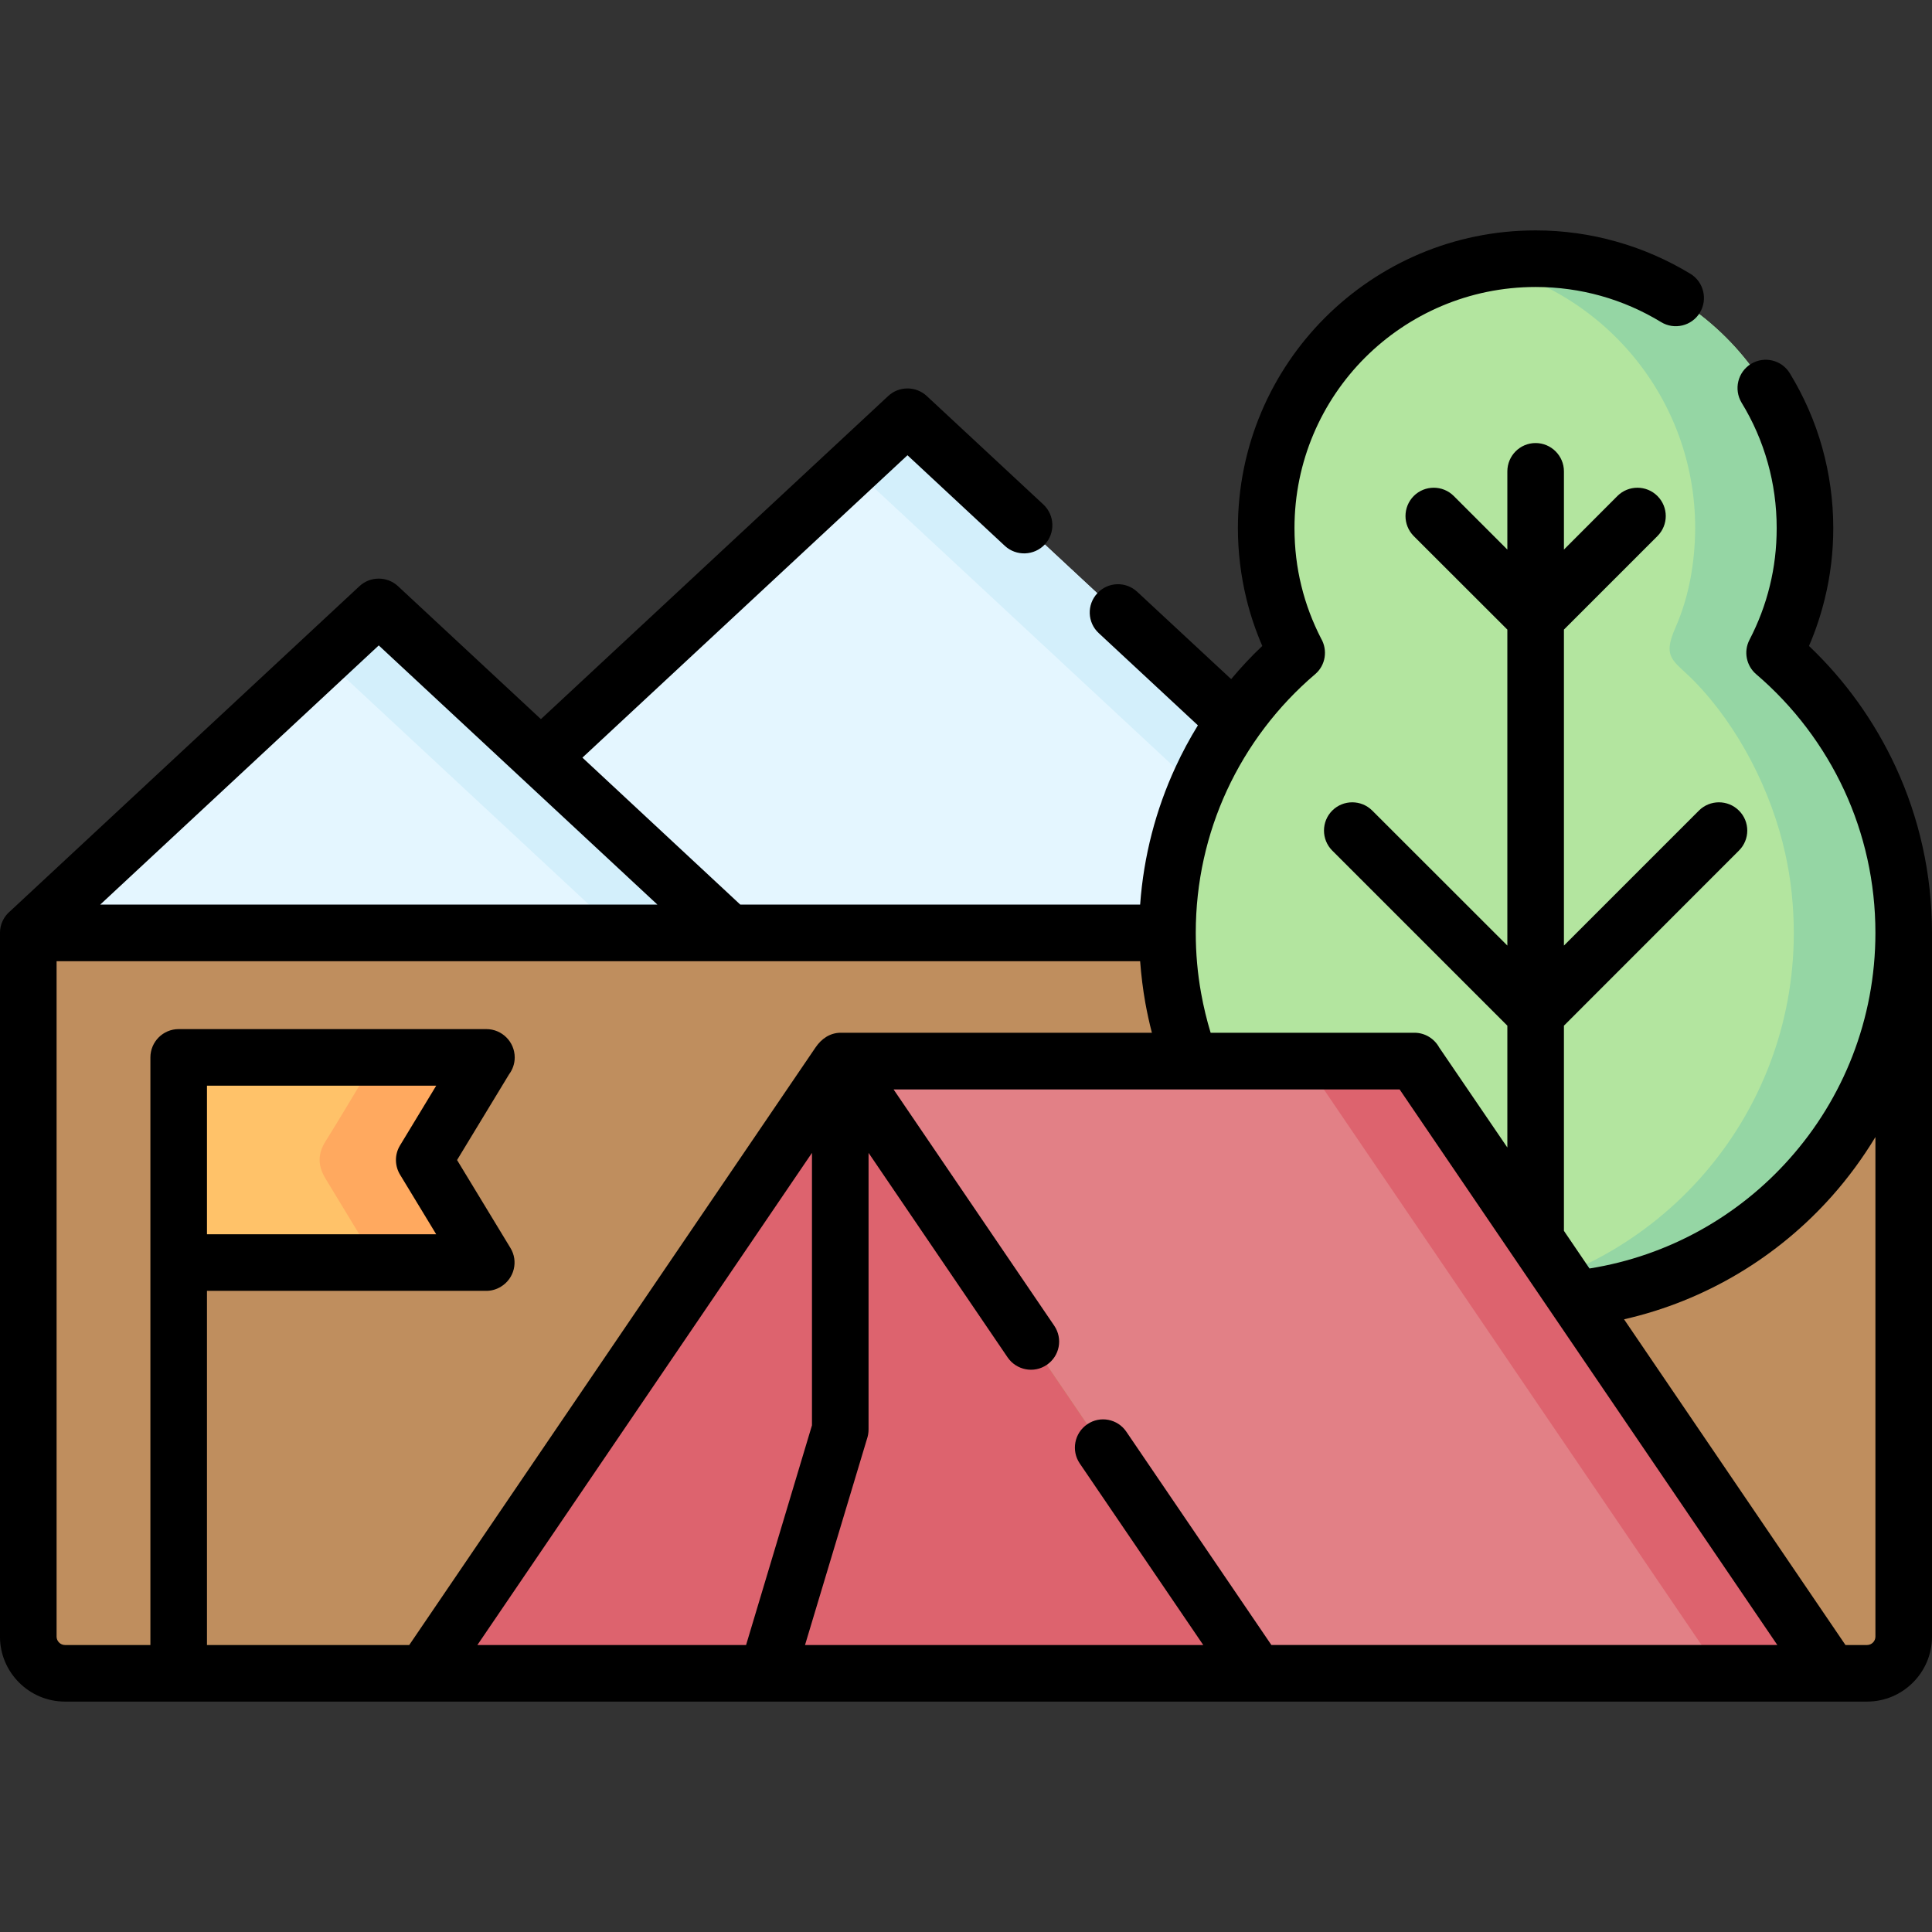 <svg id="Capa_1" enable-background="new 0 0 512 512" height="512" viewBox="0 0 512 512" width="512" xmlns="http://www.w3.org/2000/svg"><rect x="0" y="0" width="512" height="512" fill="#333333" stroke="none"/><g><g clip-rule="evenodd" fill-rule="evenodd"><path d="m244.747 114.408 142.81 132.804-192.361 11.169-187.684-11.169 88.612-82.404c3.316-3.09 5.527-2.806 8.532 0l38.693 35.972 92.893-86.373c3.09-2.89 5.755-2.607 8.505.001z" fill="#e4f6ff"/><path d="m104.656 164.809 88.613 82.404h-29.141l-78.293-72.851 10.29-9.553c3.315-3.09 5.526-2.807 8.531 0zm140.091-50.401 142.81 132.804h-29.112l-132.521-123.251 10.318-9.553c3.09-2.891 5.755-2.608 8.505 0z" fill="#d3effb"/><path d="m17.206 443.429h477.587c5.357 0 9.723-4.365 9.723-9.694v-186.523h-497.004v186.522c0 5.33 4.365 9.695 9.694 9.695z" fill="#bf8e5e"/><path d="m222.692 281.2 55.135 81.129 55.163 81.1h-110.298-110.297l55.135-81.1z" fill="#dd636e"/><path d="m504.517 247.212c0 53.887-43.683 97.57-97.57 97.57s-97.541-43.683-97.541-97.57c.085-24.718 9.468-49.267 26.76-67.097 9.042-9.326 7.171-5.641 3.146-17.235-2.551-7.37-3.713-15.138-3.77-22.933 0-39.431 31.976-71.377 71.405-71.377 39.431 0 71.406 31.946 71.406 71.377-.057 9.071-1.559 18.114-5.244 26.42-3.628 8.192-.368 8.645 5.046 14.173 11.792 12.076 20.495 29.254 24.095 45.667 1.529 7.002 2.238 13.862 2.267 21.005z" fill="#b3e59f"/><path d="m504.517 247.212c0 53.887-43.683 97.57-97.57 97.57-4.932 0-9.808-.369-14.542-1.077 46.97-7.03 82.971-47.538 82.971-96.493-.028-7.143-.708-14.003-2.268-21.005-3.6-16.413-12.302-33.591-24.094-45.667-5.387-5.527-8.646-5.981-5.018-14.173 3.657-8.306 5.188-17.349 5.245-26.42 0-34.441-24.407-63.185-56.835-69.903 4.677-.964 9.553-1.474 14.542-1.474 39.431 0 71.406 31.946 71.406 71.377-.057 9.071-1.559 18.114-5.244 26.42-3.628 8.192-.368 8.645 5.046 14.173 11.792 12.076 20.495 29.254 24.095 45.667 1.528 7.002 2.237 13.862 2.266 21.005z" fill="#95d6a4"/><path d="m378.118 286.02 107.037 157.409h-152.165l-110.298-162.229h146.327c3.741 0 6.831 1.475 9.099 4.82z" fill="#e28086"/><path d="m378.118 286.02 107.037 157.409h-29.14l-107.009-157.409c-2.296-3.345-5.358-4.819-9.1-4.819h29.113c3.741-.001 6.831 1.474 9.099 4.819z" fill="#dd636e"/><path d="m47.339 280.237h75.743c3.316 0 4.536 2.098 2.778 4.961-3.486 5.754-6.86 11.537-10.46 17.235-2.098 3.373-2.098 6.491 0 9.95l10.46 17.235c1.843 3.005.34 4.961-2.778 4.961h-75.743z" fill="#ffc269"/><path d="m93.941 280.237h29.141c3.316 0 4.536 2.098 2.778 4.961-3.486 5.754-6.86 11.537-10.46 17.235-2.098 3.373-2.098 6.491 0 9.95l10.46 17.235c1.843 3.005.34 4.961-2.778 4.961h-29.141c3.146 0 4.621-1.956 2.806-4.961l-10.459-17.235c-2.098-3.458-2.126-6.577 0-9.95 3.571-5.698 6.973-11.48 10.459-17.235 1.73-2.863.539-4.961-2.806-4.961z" fill="#ffa95f"/></g><path d="m302.148 254.724h-287.152v179.01c0 1.19 1.021 2.211 2.211 2.211h22.65v-155.708c0-4.139 3.345-7.513 7.483-7.513h81.554c4.139 0 7.512 3.374 7.512 7.513 0 1.672-.567 3.232-1.503 4.479l-13.776 22.706 14.145 23.301c2.154 3.515 1.02 8.107-2.523 10.262-1.162.709-2.495 1.105-3.855 1.105h-74.043v93.856h53.604l107.661-158.346c1.616-2.381 3.855-3.855 6.576-3.912h82.574c-.68-2.607-1.247-5.216-1.729-7.852-.651-3.656-1.105-7.341-1.389-11.112zm-158.798-64.148 92.042-85.636c2.892-2.693 7.371-2.636 10.205 0l30.898 28.744c3.033 2.835 3.204 7.568.397 10.602-2.835 3.005-7.569 3.175-10.602.369l-25.795-24.01-86.146 80.137 41.84 38.948h105.96c.936-12.926 4.195-25.229 9.383-36.454 1.757-3.827 3.742-7.512 5.924-11.056l-26.277-24.435c-3.033-2.806-3.203-7.54-.368-10.573 2.806-3.033 7.54-3.203 10.573-.368l24.889 23.131c2.58-3.09 5.329-6.038 8.248-8.788-1.729-3.997-3.146-8.164-4.195-12.444-1.474-6.066-2.268-12.359-2.268-18.794 0-21.77 8.816-41.499 23.103-55.787 14.287-14.258 34.016-23.102 55.786-23.102 7.371 0 14.514 1.021 21.346 2.948 7.001 1.956 13.606 4.876 19.701 8.561 3.515 2.154 4.62 6.775 2.494 10.29-2.154 3.543-6.775 4.649-10.29 2.495-4.932-3.005-10.29-5.358-15.959-6.945-5.471-1.531-11.254-2.353-17.292-2.353-17.631 0-33.619 7.171-45.185 18.708-11.565 11.566-18.709 27.553-18.709 45.185 0 5.329.624 10.461 1.815 15.279 1.19 4.904 2.977 9.581 5.216 13.947 1.814 3.09 1.247 7.115-1.559 9.496-9.95 8.476-17.943 19.021-23.414 30.87-5.272 11.424-8.221 24.208-8.221 37.673 0 5.471.482 10.8 1.418 15.987.652 3.629 1.502 7.115 2.523 10.488h54.001c2.835 0 5.301 1.588 6.577 3.912l18.057 26.504v-32.287l-46.404-46.404c-2.919-2.92-2.919-7.682 0-10.602 2.92-2.919 7.682-2.919 10.602 0l35.802 35.774v-83.737l-24.803-24.775c-2.919-2.948-2.919-7.682 0-10.63 2.92-2.92 7.682-2.92 10.602 0l14.202 14.201v-20.721c0-4.139 3.345-7.512 7.483-7.512 4.139 0 7.512 3.374 7.512 7.512v20.721l14.173-14.201c2.92-2.92 7.682-2.92 10.602 0 2.948 2.948 2.948 7.682 0 10.63l-24.775 24.775v83.737l35.774-35.774c2.92-2.919 7.682-2.919 10.602 0 2.948 2.92 2.948 7.682 0 10.602l-46.376 46.404v54.37l6.775 9.978c20.977-3.345 39.544-13.918 53.037-29.112 14.145-15.902 22.734-36.851 22.734-59.84 0-13.465-2.948-26.249-8.22-37.673-5.471-11.849-13.465-22.394-23.386-30.87-2.579-2.211-3.402-5.981-1.758-9.127 2.324-4.479 4.167-9.27 5.386-14.315 1.19-4.818 1.814-9.95 1.814-15.279 0-6.01-.822-11.82-2.353-17.263-1.588-5.698-3.94-11.055-6.945-15.959-2.126-3.544-1.02-8.136 2.495-10.29 3.543-2.154 8.135-1.049 10.29 2.494 3.714 6.095 6.633 12.7 8.589 19.702 1.899 6.831 2.92 13.975 2.92 21.316 0 6.435-.765 12.728-2.267 18.794-1.049 4.281-2.438 8.447-4.167 12.444 9.553 9.071 17.377 19.956 22.99 32.089 6.179 13.379 9.609 28.289 9.609 43.937v186.522c0 9.467-7.71 17.206-17.207 17.206-159.196 0-318.391 0-477.587 0-9.472-.001-17.211-7.74-17.211-17.208v-186.522c0-2.268 1.02-4.365 2.778-5.811l92.495-86.061c2.892-2.693 7.37-2.636 10.205 0zm-42.974-19.532-73.815 68.685h147.659c-24.606-22.904-49.239-45.78-73.844-68.685zm270.542 117.668h-134.108l42.577 62.618c2.325 3.43 1.446 8.05-1.985 10.375-3.401 2.324-8.05 1.417-10.374-1.985l-36.851-54.199v73.277c0 .878-.142 1.757-.425 2.551l-16.412 54.596h105.535l-32.74-48.133c-2.296-3.401-1.418-8.05 2.013-10.375 3.401-2.324 8.05-1.417 10.346 1.984l38.439 56.523h134.08c-33.367-49.095-66.731-98.163-100.095-147.232zm-316.067-.992v39.374h60.748l-9.525-15.704c-1.446-2.296-1.587-5.357-.057-7.852l9.582-15.817h-60.748zm375.539 61.909 58.678 86.316h5.726c1.219 0 2.211-1.021 2.211-2.211v-132.408c-3.374 5.584-7.228 10.829-11.537 15.676-14.26 16.044-33.393 27.695-55.078 32.627zm-232.671 86.316 17.462-58.224v-72.2l-88.668 130.424z"/></g></svg>